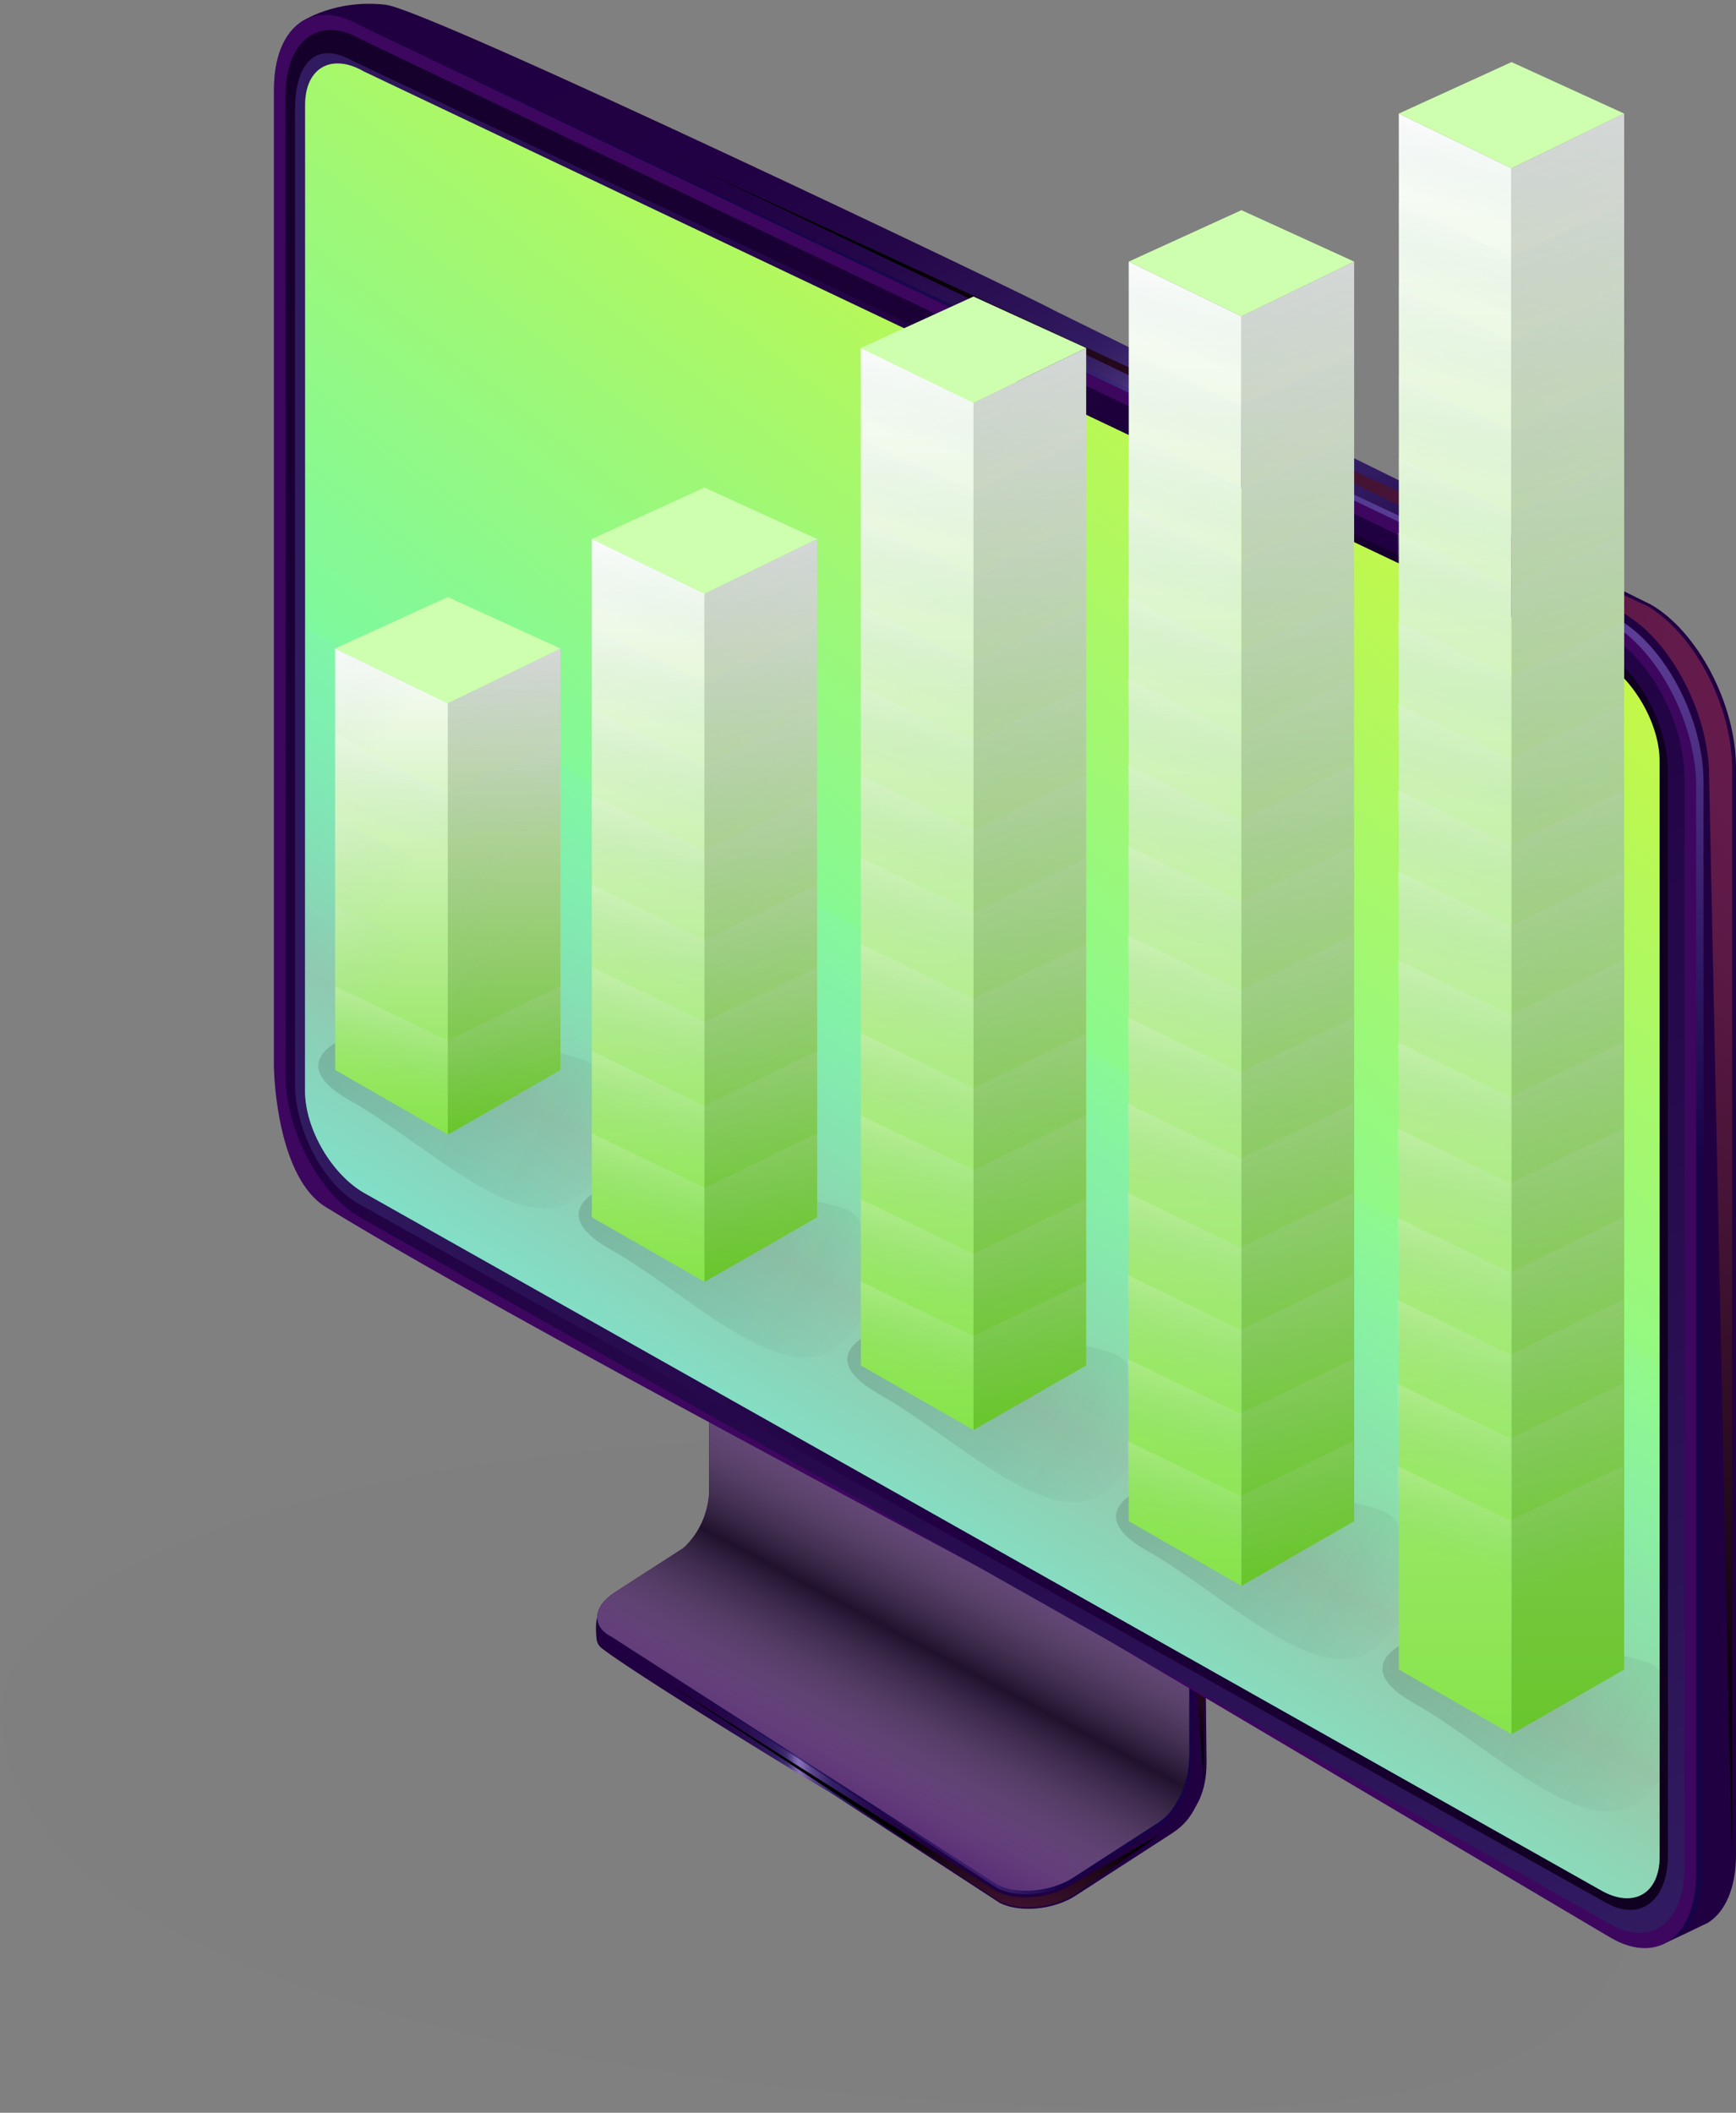 <svg width="420" height="511" fill="none" xmlns="http://www.w3.org/2000/svg"><rect width="100%" height="100%" fill="#808080" stroke="none"/><path opacity=".05" d="M398 431c0-29.5-71.233-82.353-190.5-83C88.233 347.353.51 378.5.51 414.157c-.373 68.984 162.56 95.279 281.827 95.926C401.604 510.729 398 467.5 398 431z" fill="#666"/><path d="m287.992 430.366-42.987-22.004c-4.847-2.476-13.058-1.722-18.342 1.681l-77.274-19.767c-2.688 1.734-4.794-1.059-4.9.9 0 .066-.556 1.364-.158 5.23a3.205 3.205 0 0 0 1.191 2.185c7.814 6.169 52.814 33.629 54.973 34.728l41.332 26.89c4.847 2.476 13.057 1.721 18.341-1.681l22.885-14.789c4.052-2.582 5.31-4.793 7.138-8.633.622-1.31.913-3.561.609-4.991-.437-2.026-.596 1.377-2.808.251z" fill="url(#a)"/><path style="mix-blend-mode:color-dodge" d="m241.721 459.825-85.657-56.257c-2.291-1.178 85.047 53.887 85.047 53.887 4.847 2.476 13.058 1.721 18.342-1.682 0 0 16.766-9.731 21.295-12.114l-20.686 14.471c-5.284 3.416-13.494 4.171-18.341 1.682v.013z" fill="url(#b)"/><path style="mix-blend-mode:screen" opacity=".6" d="m287.476 426.831-42.987-22.004c-4.847-2.476-72.692-34.583-77.976-31.167l-17.825 11.519c-5.284 3.416-5.629 8.195-.782 10.671l93.391 60.824c4.847 2.476 13.058 1.721 18.342-1.681l19.255-12.313c4.225-2.066 10.158-9.692 8.569-15.835l.013-.014z" fill="url(#c)"/><path d="m257.056 412.135-12.62-8.143c-3.92-2.012-36.181-29.127-54.96-38.078-5.019-2.396-9.402-.384-22.95 7.746l-17.825 11.518c-5.284 3.416-5.628 8.196-.781 10.672l93.324 59.977c4.847 2.476 13.058 1.721 18.342-1.682l20.58-13.306c-5.073-5.442-18.263-26.228-23.11-28.717v.013z" fill="url(#d)"/><path d="m283.225 436.245-41.107-23.726c-4.635-2.675-8.396-9.864-8.396-16.034l-57.568-53.224c0-3.138-3.443-3.39-1.881-4.528.053-.04 3.324-2.264 8.317-1.682 4.331.503 54.178 24.137 56.376 25.394l44.259 19.768c4.635 2.674 8.396 9.863 8.396 16.033l.291 27.989c0 3.284-.503 8.765-4.171 12.552-.994 1.019-3.033.053-3.152.093 1.086-.676 1.867-1.338 1.841-1.417-.146-.305-1.616-.291-3.205-1.205v-.013z" fill="url(#e)"/><path style="mix-blend-mode:color-dodge" d="m282.841 382.345-90.067-41.97c-2.185-1.258 87.802 42.725 87.802 42.725 4.635 2.674 8.396 9.864 8.396 16.033 0 0 2.278 34.173 2.278 30.889v-31.643c0-6.183-3.761-13.359-8.396-16.034h-.013z" fill="url(#f)"/><path style="mix-blend-mode:screen" opacity=".6" d="m281.437 435.623-42.511-21.647c-4.635-2.675-67.354-41.547-67.354-47.73v-20.853c0-6.183 3.761-9.017 8.396-6.342l100.065 44.618c4.635 2.675 8.396 9.864 8.396 16.034v26.268c0 3.363-1.496 7.917-2.966 10.168-.225.397-.239.411-.53.821a7.43 7.43 0 0 1-1.046-.397c-.57-.265-1.285-.278-2.45-.953v.013z" fill="url(#g)"/><path d="m268.207 439.793-30.022-25.42c-3.748-2.158-44.113-23.634-61.528-34.371-4.661-2.873-5.085 2.568-5.085 1.377v-35.986c0-6.183 3.761-9.017 8.396-6.342l99.337 45.016c4.635 2.674 8.396 9.863 8.396 16.033v21.872c0 3.112.305 8.395-3.205 14.167-.874 1.43-1.841 3.072-4.595 4.872-.159.106-11.509-1.138-11.681-1.231l-.013.013z" fill="url(#h)"/><path d="M162.143 376.917s9.521-4.714 9.521-17.94c0-13.227 4.53 3.733 4.53 3.733l-2.239 21.873-11.812-7.666z" fill="url(#i)"/><path style="mix-blend-mode:multiply" d="M287.714 421.986v-21.873c0-6.183-3.761-13.359-8.396-16.033l-99.337-45.016c-4.635-2.675-8.396.159-8.396 6.342v16.629c-.901 6.58-4.211 10.579-6.635 12.671l-16.236 10.486c-5.284 3.416-5.628 8.195-.781 10.671l93.324 59.977c4.847 2.476 13.058 1.721 18.342-1.681l20.58-13.306c2.542-1.722 3.496-3.31 4.344-4.687 3.509-5.786 3.204-11.069 3.204-14.167l-.013-.013z" fill="url(#j)"/><path d="m399.38 464.168-136.775-80.949c-11.376-6.567-20.606-24.189-20.606-39.362L77.532 16.367c0-7.719-8.436-8.328-4.595-11.095.145-.106 8.158-5.548 20.407-4.118 10.635 1.245 156.164 70.728 161.54 73.84l144.51 71.217C410.769 152.778 420 170.4 420 185.573v263.025c0 8.063-2.609 13.809-6.754 16.431-.252.158-10.926 5.229-11.191 5.322-3.681 1.231 2.318-3.31-2.661-6.183h-.014z" fill="url(#k)"/><path style="mix-blend-mode:color-dodge" d="M398.453 146.516 161.851 37.617C156.475 34.52 392.878 148.37 392.878 148.37c11.376 6.567 20.606 24.19 20.606 39.363 0 0 5.576 269.22 5.576 261.17V185.878c0-15.173-9.231-32.795-20.607-39.362z" fill="url(#l)"/><path style="mix-blend-mode:screen" opacity=".6" d="m391.54 467.743-136.775-80.949c-11.376-6.567-188.476-113.453-188.476-128.626V21.624c0-15.16 9.23-22.138 20.606-15.57L391.54 149.786c11.376 6.567 20.607 24.19 20.607 39.362v263.025c0 15.173-9.231 22.137-20.607 15.57z" fill="url(#m)"/><path d="m389.753 468.71-136.776-80.949c-9.204-5.31-131.464-69.51-174.2-95.844-11.415-7.044-12.488-30.836-12.488-33.749V21.624c0-15.16 9.23-22.138 20.606-15.57l302.858 144.699c11.376 6.567 20.606 24.189 20.606 39.362v263.024c0 15.173-9.23 22.138-20.606 15.571z" fill="url(#n)"/><path d="M69.096 259.955V23.08c0-13.293 8.092-19.41 18.064-13.65l302.315 144.394c9.972 5.759 18.063 21.21 18.063 34.503v263.356c0 13.293-8.091 19.409-18.063 13.65L87.16 294.459c-9.972-5.76-18.064-21.211-18.064-34.504z" fill="url(#o)"/><path d="M71.374 262.127V26.628c0-12.194 5.655-16.682 14.011-11.863l303.017 143.057c8.343 4.82 15.123 17.755 15.123 28.877v261.992c0 11.134-6.767 16.245-15.123 11.426L86.498 291.003c-8.343-4.819-15.124-17.755-15.124-28.876z" fill="url(#p)"/><path d="M88.06 17.294c-7.866-4.541-14.25-.9-14.25 8.116v238.517c0 9.03 6.384 20.032 14.25 24.574l299.203 168.65c7.866 4.541 14.25.9 14.25-8.116V184.038c0-9.03-6.384-20.032-14.25-24.574L88.061 17.294z" fill="url(#q)"/><path opacity=".62" d="M73.81 151.666v112.261c0 9.03 6.384 20.032 14.25 24.574l299.203 168.65c7.866 4.541 14.25.9 14.25-8.116V329.544" fill="url(#r)"/><path d="M86.79 249.649s-20.683 6.132-1.924 16.644c18.758 10.513 42.396 34.914 55.543 22.651 13.147-12.262 7.474-29.13 1.949-32.109-5.524-2.978-46.617-9.991-55.555-7.186h-.013z" fill="url(#s)" style="mix-blend-mode:multiply" opacity=".16"/><path d="M108.344 274.429 81.081 258.79V156.854l27.263 13.23v104.345z" fill="url(#t)"/><path d="m108.344 274.429 27.25-15.639V156.854l-27.25 13.23v104.345z" fill="url(#u)"/><path d="m81.081 156.854 27.263 13.231 27.25-13.231-27.25-12.449-27.263 12.449z" fill="#CEFFAF"/><g opacity=".5"><g opacity=".43"><path d="M108.344 274.429 81.081 258.79v-20.305l27.263 13.231v22.713z" fill="url(#v)"/><path d="m108.344 274.429 27.25-15.639v-20.305l-27.25 13.231v22.713z" fill="url(#w)"/></g><g opacity=".43"><path d="M108.344 254.559 81.081 238.92v-20.305l27.263 13.231v22.713z" fill="url(#x)"/><path d="m108.344 254.559 27.25-15.639v-20.305l-27.25 13.231v22.713z" fill="url(#y)"/></g><g opacity=".43"><path d="m108.344 234.253-27.263-15.639v-20.305l27.263 13.23v22.714z" fill="url(#z)"/><path d="m108.344 234.253 27.25-15.639v-20.305l-27.25 13.23v22.714z" fill="url(#A)"/></g><g opacity=".43"><path d="m108.344 214.382-27.263-15.639v-20.305l27.263 13.23v22.714z" fill="url(#B)"/><path d="m108.344 214.382 27.25-15.639v-20.305l-27.25 13.23v22.714z" fill="url(#C)"/></g><g opacity=".43"><path d="m108.344 192.798-27.263-15.639v-20.305l27.263 13.23v22.714z" fill="url(#D)"/><path d="m108.344 192.798 27.25-15.639v-20.305l-27.25 13.23v22.714z" fill="url(#E)"/></g></g><path d="M149.79 285.649s-20.683 6.132-1.924 16.644c18.758 10.513 42.396 34.914 55.543 22.651 13.147-12.262 7.474-29.13 1.949-32.109-5.524-2.978-46.617-9.991-55.555-7.186h-.013z" fill="url(#F)" style="mix-blend-mode:multiply" opacity=".16"/><path d="m170.45 310.04-27.263-15.626V130.369L170.45 143.6v166.44z" fill="url(#G)"/><path d="m170.45 310.04 27.25-15.626V130.369L170.45 143.6v166.44z" fill="url(#H)"/><path d="M143.187 130.369 170.45 143.6l27.25-13.231-27.25-12.449-27.263 12.449z" fill="#CEFFAF"/><g opacity=".5"><g opacity=".43"><path d="m170.45 310.04-27.263-15.639v-20.293l27.263 13.231v22.701z" fill="url(#I)"/><path d="m170.45 310.04 27.25-15.639v-20.293l-27.25 13.231v22.701z" fill="url(#J)"/></g><g opacity=".43"><path d="m170.45 290.169-27.263-15.639v-20.305l27.263 13.23v22.714z" fill="url(#K)"/><path d="m170.45 290.169 27.25-15.639v-20.305l-27.25 13.23v22.714z" fill="url(#L)"/></g><g opacity=".43"><path d="m170.45 269.863-27.263-15.638v-20.293l27.263 13.23v22.701z" fill="url(#M)"/><path d="m170.45 269.863 27.25-15.638v-20.293l-27.25 13.23v22.701z" fill="url(#N)"/></g><g opacity=".43"><path d="m170.45 249.992-27.263-15.639v-20.305l27.263 13.231v22.713z" fill="url(#O)"/><path d="m170.45 249.992 27.25-15.639v-20.305l-27.25 13.231v22.713z" fill="url(#P)"/></g><g opacity=".43"><path d="m170.45 228.409-27.263-15.627v-20.305l27.263 13.231v22.701z" fill="url(#Q)"/><path d="m170.45 228.409 27.25-15.627v-20.305l-27.25 13.231v22.701z" fill="url(#R)"/></g><g opacity=".43"><path d="m170.45 207.57-27.263-15.639v-20.306l27.263 13.231v22.714z" fill="url(#S)"/><path d="m170.45 207.57 27.25-15.639v-20.306l-27.25 13.231v22.714z" fill="url(#T)"/></g><g opacity=".43"><path d="m170.45 187.698-27.263-15.638v-20.306l27.263 13.231v22.713z" fill="url(#U)"/><path d="m170.45 187.698 27.25-15.638v-20.306l-27.25 13.231v22.713z" fill="url(#V)"/></g><g opacity=".43"><path d="m170.45 166.114-27.263-15.638V130.17l27.263 13.231v22.713z" fill="url(#W)"/><path d="m170.45 166.114 27.25-15.638V130.17l-27.25 13.231v22.713z" fill="url(#X)"/></g></g><path d="M214.79 320.649s-20.683 6.132-1.924 16.644c18.758 10.513 42.396 34.914 55.543 22.651 13.147-12.262 7.474-29.13 1.949-32.109-5.524-2.978-46.617-9.991-55.555-7.186h-.013z" fill="url(#Y)" style="mix-blend-mode:multiply" opacity=".16"/><path d="m235.525 345.869-27.263-15.626V84.17l27.263 13.23V345.87z" fill="url(#Z)"/><path d="m235.525 345.869 27.262-15.626V84.17L235.525 97.4V345.87z" fill="url(#aa)"/><path d="m208.262 84.17 27.263 13.23 27.262-13.23-27.262-12.449-27.263 12.449z" fill="#CEFFAF"/><g opacity=".5"><g opacity=".43"><path d="m235.512 345.869-27.262-15.627v-20.305l27.262 13.231v22.701z" fill="url(#ab)"/><path d="m235.512 345.869 27.263-15.627v-20.305l-27.263 13.231v22.701z" fill="url(#ac)"/></g><g opacity=".43"><path d="m235.512 325.998-27.262-15.639v-20.293l27.262 13.231v22.701z" fill="url(#ad)"/><path d="m235.512 325.998 27.263-15.639v-20.293l-27.263 13.231v22.701z" fill="url(#ae)"/></g><g opacity=".43"><path d="m235.512 305.692-27.262-15.626v-20.305l27.262 13.231v22.7z" fill="url(#af)"/><path d="m235.512 305.692 27.263-15.626v-20.305l-27.263 13.231v22.7z" fill="url(#ag)"/></g><g opacity=".43"><path d="m235.512 285.821-27.262-15.638V249.89l27.262 13.23v22.701z" fill="url(#ah)"/><path d="m235.512 285.821 27.263-15.638V249.89l-27.263 13.23v22.701z" fill="url(#ai)"/></g><g opacity=".43"><path d="m235.512 264.25-27.262-15.638v-20.306l27.262 13.231v22.713z" fill="url(#aj)"/><path d="m235.512 264.25 27.263-15.638v-20.306l-27.263 13.231v22.713z" fill="url(#ak)"/></g><g opacity=".43"><path d="M235.512 243.398 208.25 227.76v-20.306l27.262 13.231v22.713z" fill="url(#al)"/><path d="m235.512 243.398 27.263-15.638v-20.306l-27.263 13.231v22.713z" fill="url(#am)"/></g><g opacity=".43"><path d="m235.512 223.528-27.262-15.639v-20.305l27.262 13.231v22.713z" fill="url(#an)"/><path d="m235.512 223.528 27.263-15.639v-20.305l-27.263 13.231v22.713z" fill="url(#ao)"/></g><g opacity=".43"><path d="m235.512 201.943-27.262-15.638v-20.293l27.262 13.23v22.701z" fill="url(#ap)"/><path d="m235.512 201.943 27.263-15.638v-20.293l-27.263 13.23v22.701z" fill="url(#aq)"/></g><g opacity=".43"><path d="m235.512 182.407-27.262-15.638v-20.306l27.262 13.231v22.713z" fill="url(#ar)"/><path d="m235.512 182.407 27.263-15.638v-20.306l-27.263 13.231v22.713z" fill="url(#as)"/></g><g opacity=".43"><path d="m235.512 161.556-27.262-15.639v-20.293l27.262 13.231v22.701z" fill="url(#at)"/><path d="m235.512 161.556 27.263-15.639v-20.293l-27.263 13.231v22.701z" fill="url(#au)"/></g><g opacity=".43"><path d="m235.512 141.685-27.262-15.639v-20.305l27.262 13.231v22.713z" fill="url(#av)"/><path d="m235.512 141.685 27.263-15.639v-20.305l-27.263 13.231v22.713z" fill="url(#aw)"/></g><g opacity=".43"><path d="m235.512 120.102-27.262-15.627V84.17l27.262 13.23v22.702z" fill="url(#ax)"/><path d="m235.512 120.102 27.263-15.627V84.17L235.512 97.4v22.702z" fill="url(#ay)"/></g></g><path d="M279.79 358.649s-20.683 6.132-1.924 16.644c18.758 10.513 42.396 34.914 55.543 22.651 13.147-12.262 7.474-29.13 1.949-32.109-5.524-2.978-46.617-9.991-55.555-7.186h-.013z" fill="url(#az)" style="mix-blend-mode:multiply" opacity=".16"/><path d="m300.351 383.565-27.263-15.639V63.271l27.263 13.23v307.064z" fill="url(#aA)"/><path d="m300.351 383.565 27.262-15.639V63.271L300.351 76.5v307.064z" fill="url(#aB)"/><path d="m273.088 63.27 27.263 13.23 27.262-13.23-27.262-12.437-27.263 12.437z" fill="#CEFFAF"/><g opacity=".5"><g opacity=".43"><path d="m300.102 384.52-27.25-15.638v-20.306l27.25 13.231v22.713z" fill="url(#aC)"/><path d="m300.102 384.52 27.263-15.638v-20.306l-27.263 13.231v22.713z" fill="url(#aD)"/></g><g opacity=".43"><path d="m300.102 364.649-27.25-15.639v-20.305l27.25 13.231v22.713z" fill="url(#aE)"/><path d="m300.102 364.649 27.263-15.639v-20.305l-27.263 13.231v22.713z" fill="url(#aF)"/></g><g opacity=".43"><path d="m300.102 344.344-27.25-15.639V308.4l27.25 13.231v22.713z" fill="url(#aG)"/><path d="m300.102 344.344 27.263-15.639V308.4l-27.263 13.231v22.713z" fill="url(#aH)"/></g><g opacity=".43"><path d="m300.102 324.472-27.25-15.638v-20.306l27.25 13.231v22.713z" fill="url(#aI)"/><path d="m300.102 324.472 27.263-15.638v-20.306l-27.263 13.231v22.713z" fill="url(#aJ)"/></g><g opacity=".43"><path d="m300.102 302.889-27.25-15.639v-20.293l27.25 13.231v22.701z" fill="url(#aK)"/><path d="m300.102 302.889 27.263-15.639v-20.293l-27.263 13.231v22.701z" fill="url(#aL)"/></g><g opacity=".43"><path d="m300.102 282.05-27.25-15.639v-20.305l27.25 13.231v22.713z" fill="url(#aM)"/><path d="m300.102 282.05 27.263-15.639v-20.305l-27.263 13.231v22.713z" fill="url(#aN)"/></g><g opacity=".43"><path d="m300.102 262.178-27.25-15.638v-20.306l27.25 13.231v22.713z" fill="url(#aO)"/><path d="m300.102 262.178 27.263-15.638v-20.306l-27.263 13.231v22.713z" fill="url(#aP)"/></g><g opacity=".43"><path d="m300.102 240.595-27.25-15.639v-20.305l27.25 13.231v22.713z" fill="url(#aQ)"/><path d="m300.102 240.595 27.263-15.639v-20.305l-27.263 13.231v22.713z" fill="url(#aR)"/></g><g opacity=".43"><path d="m300.102 221.047-27.25-15.626v-20.306l27.25 13.231v22.701z" fill="url(#aS)"/><path d="m300.102 221.047 27.263-15.626v-20.306l-27.263 13.231v22.701z" fill="url(#aT)"/></g><g opacity=".43"><path d="m300.102 200.208-27.25-15.639v-20.305l27.25 13.23v22.714z" fill="url(#aU)"/><path d="m300.102 200.208 27.263-15.639v-20.305l-27.263 13.23v22.714z" fill="url(#aV)"/></g><g opacity=".43"><path d="m300.102 180.337-27.25-15.639v-20.305l27.25 13.23v22.714z" fill="url(#aW)"/><path d="m300.102 180.337 27.263-15.639v-20.305l-27.263 13.23v22.714z" fill="url(#aX)"/></g><g opacity=".43"><path d="m300.102 158.753-27.25-15.639v-20.305l27.25 13.23v22.714z" fill="url(#aY)"/><path d="m300.102 158.753 27.263-15.639v-20.305l-27.263 13.23v22.714z" fill="url(#aZ)"/></g><g opacity=".43"><path d="m300.376 140.706-27.263-15.639v-20.305l27.263 13.231v22.713z" fill="url(#ba)"/><path d="m300.376 140.706 27.25-15.639v-20.305l-27.25 13.231v22.713z" fill="url(#bb)"/></g><g opacity=".43"><path d="m300.376 120.835-27.263-15.638V84.891l27.263 13.23v22.714z" fill="url(#bc)"/><path d="m300.376 120.835 27.25-15.638V84.891l-27.25 13.23v22.714z" fill="url(#bd)"/></g><g opacity=".43"><path d="m300.376 99.251-27.263-15.639V63.307l27.263 13.23v22.714z" fill="url(#be)"/><path d="m300.376 99.251 27.25-15.639V63.307l-27.25 13.23v22.714z" fill="url(#bf)"/></g></g><path d="M344.253 395.448s-20.683 6.131-1.924 16.644c18.758 10.512 42.396 34.913 55.543 22.651 13.147-12.263 7.473-29.13 1.949-32.109-5.525-2.979-46.617-9.991-55.556-7.186h-.012z" fill="url(#bg)" style="mix-blend-mode:multiply" opacity=".16"/><path d="m365.693 419.439-27.263-15.638V27.468l27.263 13.23V419.44z" fill="url(#bh)"/><path d="m365.693 419.439 27.25-15.638V27.468l-27.25 13.23V419.44z" fill="url(#bi)"/><path d="m338.43 27.468 27.263 13.23 27.25-13.23-27.25-12.449-27.263 12.449z" fill="#CEFFAF"/><g opacity=".5"><g opacity=".43"><path d="m365.382 390.521-27.262-15.639v-20.305l27.262 13.23v22.714z" fill="url(#bj)"/><path d="m365.382 390.521 27.25-15.639v-20.305l-27.25 13.23v22.714z" fill="url(#bk)"/></g><g opacity=".43"><path d="m365.382 370.65-27.262-15.639v-20.305l27.262 13.23v22.714z" fill="url(#bl)"/><path d="m365.382 370.65 27.25-15.639v-20.305l-27.25 13.23v22.714z" fill="url(#bm)"/></g><g opacity=".43"><path d="m365.382 350.344-27.262-15.638V314.4l27.262 13.231v22.713z" fill="url(#bn)"/><path d="m365.382 350.344 27.25-15.638V314.4l-27.25 13.231v22.713z" fill="url(#bo)"/></g><g opacity=".43"><path d="m365.382 330.473-27.262-15.639v-20.305l27.262 13.231v22.713z" fill="url(#bp)"/><path d="m365.382 330.473 27.25-15.639v-20.305l-27.25 13.231v22.713z" fill="url(#bq)"/></g><g opacity=".43"><path d="M365.382 308.889 338.12 293.25v-20.293l27.262 13.231v22.701z" fill="url(#br)"/><path d="m365.382 308.889 27.25-15.639v-20.293l-27.25 13.231v22.701z" fill="url(#bs)"/></g><g opacity=".43"><path d="m365.382 288.05-27.262-15.638v-20.306l27.262 13.231v22.713z" fill="url(#bt)"/><path d="m365.382 288.05 27.25-15.638v-20.306l-27.25 13.231v22.713z" fill="url(#bu)"/></g><g opacity=".43"><path d="M365.382 268.179 338.12 252.54v-20.305l27.262 13.231v22.713z" fill="url(#bv)"/><path d="m365.382 268.179 27.25-15.639v-20.305l-27.25 13.231v22.713z" fill="url(#bw)"/></g><g opacity=".43"><path d="m365.382 246.595-27.262-15.639v-20.305l27.262 13.231v22.713z" fill="url(#bx)"/><path d="m365.382 246.595 27.25-15.639v-20.305l-27.25 13.231v22.713z" fill="url(#by)"/></g><g opacity=".43"><path d="m365.382 227.047-27.262-15.626v-20.306l27.262 13.231v22.701z" fill="url(#bz)"/><path d="m365.382 227.047 27.25-15.626v-20.306l-27.25 13.231v22.701z" fill="url(#bA)"/></g><g opacity=".43"><path d="m365.382 206.208-27.262-15.639v-20.305l27.262 13.23v22.714z" fill="url(#bB)"/><path d="m365.382 206.208 27.25-15.639v-20.305l-27.25 13.23v22.714z" fill="url(#bC)"/></g><g opacity=".43"><path d="m365.382 186.337-27.262-15.639v-20.305l27.262 13.231v22.713z" fill="url(#bD)"/><path d="m365.382 186.337 27.25-15.639v-20.305l-27.25 13.231v22.713z" fill="url(#bE)"/></g><g opacity=".43"><path d="m365.382 164.753-27.262-15.639v-20.305l27.262 13.231v22.713z" fill="url(#bF)"/><path d="m365.382 164.753 27.25-15.639v-20.305l-27.25 13.231v22.713z" fill="url(#bG)"/></g><g opacity=".43"><path d="m365.643 146.706-27.263-15.638v-20.306l27.263 13.231v22.713z" fill="url(#bH)"/><path d="m365.643 146.706 27.263-15.638v-20.306l-27.263 13.231v22.713z" fill="url(#bI)"/></g><g opacity=".43"><path d="m365.643 126.836-27.263-15.639V90.892l27.263 13.23v22.714z" fill="url(#bJ)"/><path d="m365.643 126.836 27.263-15.639V90.892l-27.263 13.23v22.714z" fill="url(#bK)"/></g><g opacity=".43"><path d="M365.643 105.252 338.38 89.613V69.308l27.263 13.23v22.714z" fill="url(#bL)"/><path d="m365.643 105.252 27.263-15.639V69.308l-27.263 13.23v22.714z" fill="url(#bM)"/></g><g opacity=".43"><path d="M365.643 84.983 338.38 69.345V49.052l27.263 13.218v22.713z" fill="url(#bN)"/><path d="m365.643 84.983 27.263-15.638V49.052L365.643 62.27v22.713z" fill="url(#bO)"/></g><g opacity=".43"><path d="M365.643 63.4 338.38 47.772V27.468l27.263 13.23V63.4z" fill="url(#bP)"/><path d="m365.643 63.4 27.263-15.627V27.468l-27.263 13.23V63.4z" fill="url(#bQ)"/></g></g><defs><linearGradient id="av" x1="226.437" y1="109.774" x2="220.481" y2="127.996" gradientUnits="userSpaceOnUse"><stop stop-color="#FCFCFC"/><stop offset="1" stop-color="#83BBBF" stop-opacity="0"/></linearGradient><linearGradient id="a" x1="142.478" y1="428.845" x2="238.314" y2="424.024" gradientUnits="userSpaceOnUse"><stop offset=".06" stop-color="#200041"/><stop offset=".26" stop-color="#210143"/><stop offset=".36" stop-color="#25084A"/><stop offset=".43" stop-color="#2C1357"/><stop offset=".47" stop-color="#311B61"/><stop offset=".48" stop-color="#351F65"/><stop offset=".5" stop-color="#422C72"/><stop offset=".51" stop-color="#574188"/><stop offset=".52" stop-color="#755FA6"/><stop offset=".53" stop-color="#8770B8"/><stop offset=".54" stop-color="#7D66AE"/><stop offset=".56" stop-color="#5C458C"/><stop offset=".59" stop-color="#442E74"/><stop offset=".61" stop-color="#351F66"/><stop offset=".63" stop-color="#311B61"/><stop offset=".67" stop-color="#2A1054"/><stop offset=".75" stop-color="#220446"/><stop offset=".81" stop-color="#200041"/><stop offset="1" stop-color="#200041"/></linearGradient><linearGradient id="bP" x1="356.568" y1="31.489" x2="350.611" y2="49.723" gradientUnits="userSpaceOnUse"><stop stop-color="#FCFCFC"/><stop offset="1" stop-color="#83BBBF" stop-opacity="0"/></linearGradient><linearGradient id="d" x1="250.34" y1="443.844" x2="67.186" y2="291.547" gradientUnits="userSpaceOnUse"><stop offset=".19" stop-color="#3D065F"/><stop offset=".93" stop-color="#3D065F"/></linearGradient><linearGradient id="e" x1="204.468" y1="317.324" x2="252.02" y2="399.699" gradientUnits="userSpaceOnUse"><stop offset=".06" stop-color="#200041"/><stop offset=".26" stop-color="#210143"/><stop offset=".36" stop-color="#25084A"/><stop offset=".43" stop-color="#2C1357"/><stop offset=".47" stop-color="#311B61"/><stop offset=".48" stop-color="#351F65"/><stop offset=".5" stop-color="#422C72"/><stop offset=".51" stop-color="#574188"/><stop offset=".52" stop-color="#755FA6"/><stop offset=".53" stop-color="#8770B8"/><stop offset=".54" stop-color="#7D66AE"/><stop offset=".56" stop-color="#5C458C"/><stop offset=".59" stop-color="#442E74"/><stop offset=".61" stop-color="#351F66"/><stop offset=".63" stop-color="#311B61"/><stop offset=".67" stop-color="#2A1054"/><stop offset=".75" stop-color="#220446"/><stop offset=".81" stop-color="#200041"/><stop offset="1" stop-color="#200041"/></linearGradient><linearGradient id="bO" x1="371.627" y1="47.426" x2="385.29" y2="82.466" gradientUnits="userSpaceOnUse"><stop stop-color="#D8D8D8"/><stop offset=".8" stop-color="#83BBBF" stop-opacity="0"/></linearGradient><linearGradient id="bN" x1="356.568" y1="53.073" x2="350.611" y2="71.294" gradientUnits="userSpaceOnUse"><stop stop-color="#FCFCFC"/><stop offset="1" stop-color="#83BBBF" stop-opacity="0"/></linearGradient><linearGradient id="h" x1="273.133" y1="404.655" x2="47.758" y2="334.094" gradientUnits="userSpaceOnUse"><stop offset=".19" stop-color="#3D065F"/><stop offset=".93" stop-color="#3D065F"/></linearGradient><linearGradient id="i" x1="162.143" y1="369.264" x2="176.194" y2="369.264" gradientUnits="userSpaceOnUse"><stop offset=".19" stop-color="#3D065F"/><stop offset=".93" stop-color="#3D065F"/></linearGradient><linearGradient id="j" x1="248.461" y1="349.802" x2="196.886" y2="446.013" gradientUnits="userSpaceOnUse"><stop stop-color="#fff" stop-opacity="0"/><stop offset=".5" stop-color="#20112D"/><stop offset="1" stop-color="#EEEAF1" stop-opacity="0"/></linearGradient><linearGradient id="k" x1="147.284" y1="-53.407" x2="335.692" y2="273.01" gradientUnits="userSpaceOnUse"><stop offset=".06" stop-color="#200041"/><stop offset=".26" stop-color="#210143"/><stop offset=".36" stop-color="#25084A"/><stop offset=".43" stop-color="#2C1357"/><stop offset=".47" stop-color="#311B61"/><stop offset=".48" stop-color="#351F65"/><stop offset=".5" stop-color="#422C72"/><stop offset=".51" stop-color="#574188"/><stop offset=".52" stop-color="#755FA6"/><stop offset=".53" stop-color="#8770B8"/><stop offset=".54" stop-color="#7D66AE"/><stop offset=".56" stop-color="#5C458C"/><stop offset=".59" stop-color="#442E74"/><stop offset=".61" stop-color="#351F66"/><stop offset=".63" stop-color="#311B61"/><stop offset=".67" stop-color="#2A1054"/><stop offset=".75" stop-color="#220446"/><stop offset=".81" stop-color="#200041"/><stop offset="1" stop-color="#200041"/></linearGradient><linearGradient id="bM" x1="371.627" y1="67.682" x2="385.29" y2="102.734" gradientUnits="userSpaceOnUse"><stop stop-color="#D8D8D8"/><stop offset=".8" stop-color="#83BBBF" stop-opacity="0"/></linearGradient><linearGradient id="bL" x1="356.568" y1="73.341" x2="350.611" y2="91.563" gradientUnits="userSpaceOnUse"><stop stop-color="#FCFCFC"/><stop offset="1" stop-color="#83BBBF" stop-opacity="0"/></linearGradient><linearGradient id="n" x1="390.494" y1="285.019" x2="-371.457" y2="46.436" gradientUnits="userSpaceOnUse"><stop offset=".19" stop-color="#3D065F"/><stop offset=".93" stop-color="#3D065F"/></linearGradient><linearGradient id="o" x1="363.836" y1="489.297" x2="76.574" y2="-117.847" gradientUnits="userSpaceOnUse"><stop stop-color="#311B61"/><stop offset=".2" stop-color="#290E52"/><stop offset=".49" stop-color="#200041"/><stop offset="1" stop-color="#0F001F"/></linearGradient><linearGradient id="p" x1="71.374" y1="237.394" x2="403.525" y2="237.394" gradientUnits="userSpaceOnUse"><stop stop-color="#311B61"/><stop offset=".2" stop-color="#290E52"/><stop offset=".49" stop-color="#200041"/><stop offset="1" stop-color="#0F001F"/></linearGradient><linearGradient id="q" x1="305.91" y1="-103.331" x2="-32.562" y2="330.365" gradientUnits="userSpaceOnUse"><stop stop-color="#FFF800"/><stop offset="1" stop-color="#30F9FC"/></linearGradient><linearGradient id="r" x1="179.783" y1="399.253" x2="283.32" y2="225.774" gradientUnits="userSpaceOnUse"><stop offset=".01" stop-color="#88FAE5"/><stop offset=".43" stop-color="#AAAAA9"/><stop offset=".9" stop-color="#7DF6EB" stop-opacity="0"/></linearGradient><linearGradient id="s" x1="82.037" y1="247.202" x2="151.037" y2="289.202" gradientUnits="userSpaceOnUse"><stop stop-color="#1D1D1B"/><stop offset="1" stop-color="#1D1D1B" stop-opacity="0"/></linearGradient><linearGradient id="t" x1="94.713" y1="156.854" x2="94.713" y2="274.429" gradientUnits="userSpaceOnUse"><stop stop-color="#FCFCFC"/><stop offset="1" stop-color="#87E44B"/></linearGradient><linearGradient id="u" x1="121.969" y1="156.854" x2="121.969" y2="274.429" gradientUnits="userSpaceOnUse"><stop stop-color="#D8D8D8"/><stop offset="1" stop-color="#69C62C"/></linearGradient><linearGradient id="v" x1="99.269" y1="242.519" x2="93.312" y2="260.74" gradientUnits="userSpaceOnUse"><stop stop-color="#FCFCFC"/><stop offset="1" stop-color="#83BBBF" stop-opacity="0"/></linearGradient><linearGradient id="w" x1="114.328" y1="236.859" x2="127.991" y2="271.912" gradientUnits="userSpaceOnUse"><stop stop-color="#D8D8D8"/><stop offset=".8" stop-color="#83BBBF" stop-opacity="0"/></linearGradient><linearGradient id="x" x1="66.854" y1="222.636" x2="93.306" y2="240.875" gradientUnits="userSpaceOnUse"><stop stop-color="#FCFCFC"/><stop offset="1" stop-color="#83BBBF" stop-opacity="0"/></linearGradient><linearGradient id="y" x1="66.854" y1="216.989" x2="127.989" y2="252.052" gradientUnits="userSpaceOnUse"><stop stop-color="#D8D8D8"/><stop offset=".8" stop-color="#83BBBF" stop-opacity="0"/></linearGradient><linearGradient id="z" x1="66.854" y1="202.342" x2="93.306" y2="220.569" gradientUnits="userSpaceOnUse"><stop stop-color="#FCFCFC"/><stop offset="1" stop-color="#83BBBF" stop-opacity="0"/></linearGradient><linearGradient id="A" x1="66.854" y1="196.683" x2="127.989" y2="231.746" gradientUnits="userSpaceOnUse"><stop stop-color="#D8D8D8"/><stop offset=".8" stop-color="#83BBBF" stop-opacity="0"/></linearGradient><linearGradient id="B" x1="99.269" y1="182.459" x2="93.312" y2="200.692" gradientUnits="userSpaceOnUse"><stop stop-color="#FCFCFC"/><stop offset="1" stop-color="#83BBBF" stop-opacity="0"/></linearGradient><linearGradient id="C" x1="66.854" y1="176.812" x2="68.095" y2="211.862" gradientUnits="userSpaceOnUse"><stop stop-color="#D8D8D8"/><stop offset=".8" stop-color="#83BBBF" stop-opacity="0"/></linearGradient><linearGradient id="D" x1="66.854" y1="160.887" x2="93.306" y2="179.114" gradientUnits="userSpaceOnUse"><stop stop-color="#FCFCFC"/><stop offset="1" stop-color="#83BBBF" stop-opacity="0"/></linearGradient><linearGradient id="E" x1="66.854" y1="155.228" x2="68.095" y2="190.278" gradientUnits="userSpaceOnUse"><stop stop-color="#D8D8D8"/><stop offset=".8" stop-color="#83BBBF" stop-opacity="0"/></linearGradient><linearGradient id="F" x1="145.037" y1="283.202" x2="214.037" y2="325.202" gradientUnits="userSpaceOnUse"><stop stop-color="#1D1D1B"/><stop offset="1" stop-color="#1D1D1B" stop-opacity="0"/></linearGradient><linearGradient id="G" x1="156.819" y1="130.369" x2="156.819" y2="310.04" gradientUnits="userSpaceOnUse"><stop stop-color="#FCFCFC"/><stop offset="1" stop-color="#87E44B"/></linearGradient><linearGradient id="H" x1="184.075" y1="130.369" x2="184.075" y2="310.04" gradientUnits="userSpaceOnUse"><stop stop-color="#D8D8D8"/><stop offset="1" stop-color="#69C62C"/></linearGradient><linearGradient id="I" x1="161.375" y1="278.13" x2="155.418" y2="296.351" gradientUnits="userSpaceOnUse"><stop stop-color="#FCFCFC"/><stop offset="1" stop-color="#83BBBF" stop-opacity="0"/></linearGradient><linearGradient id="J" x1="176.434" y1="272.482" x2="190.097" y2="307.523" gradientUnits="userSpaceOnUse"><stop stop-color="#D8D8D8"/><stop offset=".8" stop-color="#83BBBF" stop-opacity="0"/></linearGradient><linearGradient id="K" x1="161.375" y1="258.258" x2="155.418" y2="276.48" gradientUnits="userSpaceOnUse"><stop stop-color="#FCFCFC"/><stop offset="1" stop-color="#83BBBF" stop-opacity="0"/></linearGradient><linearGradient id="L" x1="176.434" y1="252.599" x2="190.097" y2="287.651" gradientUnits="userSpaceOnUse"><stop stop-color="#D8D8D8"/><stop offset=".8" stop-color="#83BBBF" stop-opacity="0"/></linearGradient><linearGradient id="M" x1="161.375" y1="237.953" x2="155.418" y2="256.174" gradientUnits="userSpaceOnUse"><stop stop-color="#FCFCFC"/><stop offset="1" stop-color="#83BBBF" stop-opacity="0"/></linearGradient><linearGradient id="N" x1="176.434" y1="232.306" x2="190.097" y2="267.346" gradientUnits="userSpaceOnUse"><stop stop-color="#D8D8D8"/><stop offset=".8" stop-color="#83BBBF" stop-opacity="0"/></linearGradient><linearGradient id="O" x1="161.375" y1="218.082" x2="155.418" y2="236.303" gradientUnits="userSpaceOnUse"><stop stop-color="#FCFCFC"/><stop offset="1" stop-color="#83BBBF" stop-opacity="0"/></linearGradient><linearGradient id="P" x1="176.434" y1="212.422" x2="190.097" y2="247.475" gradientUnits="userSpaceOnUse"><stop stop-color="#D8D8D8"/><stop offset=".8" stop-color="#83BBBF" stop-opacity="0"/></linearGradient><linearGradient id="Q" x1="161.375" y1="196.498" x2="155.418" y2="214.72" gradientUnits="userSpaceOnUse"><stop stop-color="#FCFCFC"/><stop offset="1" stop-color="#83BBBF" stop-opacity="0"/></linearGradient><linearGradient id="R" x1="176.434" y1="190.851" x2="190.097" y2="225.891" gradientUnits="userSpaceOnUse"><stop stop-color="#D8D8D8"/><stop offset=".8" stop-color="#83BBBF" stop-opacity="0"/></linearGradient><linearGradient id="S" x1="161.375" y1="175.659" x2="155.418" y2="193.88" gradientUnits="userSpaceOnUse"><stop stop-color="#FCFCFC"/><stop offset="1" stop-color="#83BBBF" stop-opacity="0"/></linearGradient><linearGradient id="T" x1="176.434" y1="170" x2="190.097" y2="205.052" gradientUnits="userSpaceOnUse"><stop stop-color="#D8D8D8"/><stop offset=".8" stop-color="#83BBBF" stop-opacity="0"/></linearGradient><linearGradient id="U" x1="161.375" y1="155.776" x2="155.418" y2="174.009" gradientUnits="userSpaceOnUse"><stop stop-color="#FCFCFC"/><stop offset="1" stop-color="#83BBBF" stop-opacity="0"/></linearGradient><linearGradient id="V" x1="176.434" y1="150.128" x2="190.097" y2="185.181" gradientUnits="userSpaceOnUse"><stop stop-color="#D8D8D8"/><stop offset=".8" stop-color="#83BBBF" stop-opacity="0"/></linearGradient><linearGradient id="W" x1="161.375" y1="134.204" x2="155.418" y2="152.425" gradientUnits="userSpaceOnUse"><stop stop-color="#FCFCFC"/><stop offset="1" stop-color="#83BBBF" stop-opacity="0"/></linearGradient><linearGradient id="X" x1="176.434" y1="128.544" x2="190.097" y2="163.597" gradientUnits="userSpaceOnUse"><stop stop-color="#D8D8D8"/><stop offset=".8" stop-color="#83BBBF" stop-opacity="0"/></linearGradient><linearGradient id="Y" x1="210.037" y1="318.202" x2="279.037" y2="360.202" gradientUnits="userSpaceOnUse"><stop stop-color="#1D1D1B"/><stop offset="1" stop-color="#1D1D1B" stop-opacity="0"/></linearGradient><linearGradient id="Z" x1="221.893" y1="84.17" x2="221.893" y2="345.869" gradientUnits="userSpaceOnUse"><stop stop-color="#FCFCFC"/><stop offset="1" stop-color="#87E44B"/></linearGradient><linearGradient id="aa" x1="249.156" y1="84.17" x2="249.156" y2="345.869" gradientUnits="userSpaceOnUse"><stop stop-color="#D8D8D8"/><stop offset="1" stop-color="#69C62C"/></linearGradient><linearGradient id="ab" x1="226.437" y1="313.958" x2="220.481" y2="332.179" gradientUnits="userSpaceOnUse"><stop stop-color="#FCFCFC"/><stop offset="1" stop-color="#83BBBF" stop-opacity="0"/></linearGradient><linearGradient id="ac" x1="241.496" y1="308.311" x2="255.171" y2="343.351" gradientUnits="userSpaceOnUse"><stop stop-color="#D8D8D8"/><stop offset=".8" stop-color="#83BBBF" stop-opacity="0"/></linearGradient><linearGradient id="ad" x1="226.437" y1="294.087" x2="220.481" y2="312.308" gradientUnits="userSpaceOnUse"><stop stop-color="#FCFCFC"/><stop offset="1" stop-color="#83BBBF" stop-opacity="0"/></linearGradient><linearGradient id="ae" x1="241.496" y1="288.44" x2="255.171" y2="323.48" gradientUnits="userSpaceOnUse"><stop stop-color="#D8D8D8"/><stop offset=".8" stop-color="#83BBBF" stop-opacity="0"/></linearGradient><linearGradient id="af" x1="226.437" y1="273.782" x2="220.481" y2="292.003" gradientUnits="userSpaceOnUse"><stop stop-color="#FCFCFC"/><stop offset="1" stop-color="#83BBBF" stop-opacity="0"/></linearGradient><linearGradient id="ag" x1="241.496" y1="268.135" x2="255.171" y2="303.175" gradientUnits="userSpaceOnUse"><stop stop-color="#D8D8D8"/><stop offset=".8" stop-color="#83BBBF" stop-opacity="0"/></linearGradient><linearGradient id="ah" x1="226.437" y1="253.911" x2="220.481" y2="272.132" gradientUnits="userSpaceOnUse"><stop stop-color="#FCFCFC"/><stop offset="1" stop-color="#83BBBF" stop-opacity="0"/></linearGradient><linearGradient id="ai" x1="241.496" y1="248.264" x2="255.171" y2="283.304" gradientUnits="userSpaceOnUse"><stop stop-color="#D8D8D8"/><stop offset=".8" stop-color="#83BBBF" stop-opacity="0"/></linearGradient><linearGradient id="aj" x1="226.437" y1="232.328" x2="220.481" y2="250.561" gradientUnits="userSpaceOnUse"><stop stop-color="#FCFCFC"/><stop offset="1" stop-color="#83BBBF" stop-opacity="0"/></linearGradient><linearGradient id="ak" x1="241.496" y1="226.68" x2="255.171" y2="261.72" gradientUnits="userSpaceOnUse"><stop stop-color="#D8D8D8"/><stop offset=".8" stop-color="#83BBBF" stop-opacity="0"/></linearGradient><linearGradient id="al" x1="226.437" y1="211.488" x2="220.481" y2="229.709" gradientUnits="userSpaceOnUse"><stop stop-color="#FCFCFC"/><stop offset="1" stop-color="#83BBBF" stop-opacity="0"/></linearGradient><linearGradient id="am" x1="241.496" y1="205.841" x2="255.171" y2="240.881" gradientUnits="userSpaceOnUse"><stop stop-color="#D8D8D8"/><stop offset=".8" stop-color="#83BBBF" stop-opacity="0"/></linearGradient><linearGradient id="an" x1="226.437" y1="191.618" x2="220.481" y2="209.839" gradientUnits="userSpaceOnUse"><stop stop-color="#FCFCFC"/><stop offset="1" stop-color="#83BBBF" stop-opacity="0"/></linearGradient><linearGradient id="ao" x1="241.496" y1="185.958" x2="255.171" y2="221.011" gradientUnits="userSpaceOnUse"><stop stop-color="#D8D8D8"/><stop offset=".8" stop-color="#83BBBF" stop-opacity="0"/></linearGradient><linearGradient id="ap" x1="226.437" y1="170.033" x2="220.481" y2="188.254" gradientUnits="userSpaceOnUse"><stop stop-color="#FCFCFC"/><stop offset="1" stop-color="#83BBBF" stop-opacity="0"/></linearGradient><linearGradient id="aq" x1="241.496" y1="164.386" x2="255.171" y2="199.426" gradientUnits="userSpaceOnUse"><stop stop-color="#D8D8D8"/><stop offset=".8" stop-color="#83BBBF" stop-opacity="0"/></linearGradient><linearGradient id="ar" x1="226.437" y1="150.497" x2="220.481" y2="168.718" gradientUnits="userSpaceOnUse"><stop stop-color="#FCFCFC"/><stop offset="1" stop-color="#83BBBF" stop-opacity="0"/></linearGradient><linearGradient id="as" x1="241.496" y1="144.837" x2="255.171" y2="179.89" gradientUnits="userSpaceOnUse"><stop stop-color="#D8D8D8"/><stop offset=".8" stop-color="#83BBBF" stop-opacity="0"/></linearGradient><linearGradient id="at" x1="226.437" y1="129.645" x2="220.481" y2="147.867" gradientUnits="userSpaceOnUse"><stop stop-color="#FCFCFC"/><stop offset="1" stop-color="#83BBBF" stop-opacity="0"/></linearGradient><linearGradient id="au" x1="241.496" y1="123.998" x2="255.171" y2="159.038" gradientUnits="userSpaceOnUse"><stop stop-color="#D8D8D8"/><stop offset=".8" stop-color="#83BBBF" stop-opacity="0"/></linearGradient><linearGradient id="bK" x1="371.627" y1="89.266" x2="385.29" y2="124.318" gradientUnits="userSpaceOnUse"><stop stop-color="#D8D8D8"/><stop offset=".8" stop-color="#83BBBF" stop-opacity="0"/></linearGradient><linearGradient id="aw" x1="241.496" y1="104.115" x2="255.171" y2="139.167" gradientUnits="userSpaceOnUse"><stop stop-color="#D8D8D8"/><stop offset=".8" stop-color="#83BBBF" stop-opacity="0"/></linearGradient><linearGradient id="ax" x1="226.437" y1="88.191" x2="220.481" y2="106.412" gradientUnits="userSpaceOnUse"><stop stop-color="#FCFCFC"/><stop offset="1" stop-color="#83BBBF" stop-opacity="0"/></linearGradient><linearGradient id="ay" x1="241.496" y1="82.544" x2="255.171" y2="117.584" gradientUnits="userSpaceOnUse"><stop stop-color="#D8D8D8"/><stop offset=".8" stop-color="#83BBBF" stop-opacity="0"/></linearGradient><linearGradient id="az" x1="275.037" y1="356.202" x2="344.037" y2="398.202" gradientUnits="userSpaceOnUse"><stop stop-color="#1D1D1B"/><stop offset="1" stop-color="#1D1D1B" stop-opacity="0"/></linearGradient><linearGradient id="aA" x1="286.72" y1="63.27" x2="286.72" y2="383.565" gradientUnits="userSpaceOnUse"><stop stop-color="#FCFCFC"/><stop offset="1" stop-color="#87E44B"/></linearGradient><linearGradient id="aB" x1="313.982" y1="63.27" x2="313.982" y2="383.565" gradientUnits="userSpaceOnUse"><stop stop-color="#D8D8D8"/><stop offset="1" stop-color="#69C62C"/></linearGradient><linearGradient id="aC" x1="291.04" y1="352.61" x2="285.083" y2="370.831" gradientUnits="userSpaceOnUse"><stop stop-color="#FCFCFC"/><stop offset="1" stop-color="#83BBBF" stop-opacity="0"/></linearGradient><linearGradient id="aD" x1="306.099" y1="346.963" x2="319.761" y2="382.003" gradientUnits="userSpaceOnUse"><stop stop-color="#D8D8D8"/><stop offset=".8" stop-color="#83BBBF" stop-opacity="0"/></linearGradient><linearGradient id="aE" x1="291.04" y1="332.739" x2="285.083" y2="350.96" gradientUnits="userSpaceOnUse"><stop stop-color="#FCFCFC"/><stop offset="1" stop-color="#83BBBF" stop-opacity="0"/></linearGradient><linearGradient id="aF" x1="306.099" y1="327.079" x2="319.761" y2="362.132" gradientUnits="userSpaceOnUse"><stop stop-color="#D8D8D8"/><stop offset=".8" stop-color="#83BBBF" stop-opacity="0"/></linearGradient><linearGradient id="aG" x1="291.04" y1="312.434" x2="285.083" y2="330.655" gradientUnits="userSpaceOnUse"><stop stop-color="#FCFCFC"/><stop offset="1" stop-color="#83BBBF" stop-opacity="0"/></linearGradient><linearGradient id="aH" x1="306.099" y1="306.786" x2="319.761" y2="341.827" gradientUnits="userSpaceOnUse"><stop stop-color="#D8D8D8"/><stop offset=".8" stop-color="#83BBBF" stop-opacity="0"/></linearGradient><linearGradient id="aI" x1="291.04" y1="292.562" x2="285.083" y2="310.783" gradientUnits="userSpaceOnUse"><stop stop-color="#FCFCFC"/><stop offset="1" stop-color="#83BBBF" stop-opacity="0"/></linearGradient><linearGradient id="aJ" x1="306.099" y1="286.902" x2="319.761" y2="321.955" gradientUnits="userSpaceOnUse"><stop stop-color="#D8D8D8"/><stop offset=".8" stop-color="#83BBBF" stop-opacity="0"/></linearGradient><linearGradient id="aK" x1="291.04" y1="270.978" x2="285.083" y2="289.2" gradientUnits="userSpaceOnUse"><stop stop-color="#FCFCFC"/><stop offset="1" stop-color="#83BBBF" stop-opacity="0"/></linearGradient><linearGradient id="aL" x1="306.099" y1="265.331" x2="319.761" y2="300.371" gradientUnits="userSpaceOnUse"><stop stop-color="#D8D8D8"/><stop offset=".8" stop-color="#83BBBF" stop-opacity="0"/></linearGradient><linearGradient id="aM" x1="291.04" y1="250.14" x2="285.083" y2="268.361" gradientUnits="userSpaceOnUse"><stop stop-color="#FCFCFC"/><stop offset="1" stop-color="#83BBBF" stop-opacity="0"/></linearGradient><linearGradient id="aN" x1="306.099" y1="244.48" x2="319.761" y2="279.533" gradientUnits="userSpaceOnUse"><stop stop-color="#D8D8D8"/><stop offset=".8" stop-color="#83BBBF" stop-opacity="0"/></linearGradient><linearGradient id="aO" x1="291.04" y1="230.256" x2="285.083" y2="248.489" gradientUnits="userSpaceOnUse"><stop stop-color="#FCFCFC"/><stop offset="1" stop-color="#83BBBF" stop-opacity="0"/></linearGradient><linearGradient id="aP" x1="306.099" y1="224.608" x2="319.761" y2="259.649" gradientUnits="userSpaceOnUse"><stop stop-color="#D8D8D8"/><stop offset=".8" stop-color="#83BBBF" stop-opacity="0"/></linearGradient><linearGradient id="aQ" x1="291.04" y1="208.685" x2="285.083" y2="226.906" gradientUnits="userSpaceOnUse"><stop stop-color="#FCFCFC"/><stop offset="1" stop-color="#83BBBF" stop-opacity="0"/></linearGradient><linearGradient id="aR" x1="306.099" y1="203.025" x2="319.761" y2="238.078" gradientUnits="userSpaceOnUse"><stop stop-color="#D8D8D8"/><stop offset=".8" stop-color="#83BBBF" stop-opacity="0"/></linearGradient><linearGradient id="aS" x1="291.04" y1="189.137" x2="285.083" y2="207.358" gradientUnits="userSpaceOnUse"><stop stop-color="#FCFCFC"/><stop offset="1" stop-color="#83BBBF" stop-opacity="0"/></linearGradient><linearGradient id="aT" x1="306.099" y1="183.489" x2="319.761" y2="218.53" gradientUnits="userSpaceOnUse"><stop stop-color="#D8D8D8"/><stop offset=".8" stop-color="#83BBBF" stop-opacity="0"/></linearGradient><linearGradient id="aU" x1="291.04" y1="168.297" x2="285.083" y2="186.519" gradientUnits="userSpaceOnUse"><stop stop-color="#FCFCFC"/><stop offset="1" stop-color="#83BBBF" stop-opacity="0"/></linearGradient><linearGradient id="aV" x1="306.099" y1="162.638" x2="319.761" y2="197.69" gradientUnits="userSpaceOnUse"><stop stop-color="#D8D8D8"/><stop offset=".8" stop-color="#83BBBF" stop-opacity="0"/></linearGradient><linearGradient id="aW" x1="291.04" y1="148.426" x2="285.083" y2="166.647" gradientUnits="userSpaceOnUse"><stop stop-color="#FCFCFC"/><stop offset="1" stop-color="#83BBBF" stop-opacity="0"/></linearGradient><linearGradient id="aX" x1="306.099" y1="142.767" x2="319.761" y2="177.819" gradientUnits="userSpaceOnUse"><stop stop-color="#D8D8D8"/><stop offset=".8" stop-color="#83BBBF" stop-opacity="0"/></linearGradient><linearGradient id="aY" x1="291.04" y1="126.842" x2="285.083" y2="145.063" gradientUnits="userSpaceOnUse"><stop stop-color="#FCFCFC"/><stop offset="1" stop-color="#83BBBF" stop-opacity="0"/></linearGradient><linearGradient id="aZ" x1="306.099" y1="121.183" x2="319.761" y2="156.235" gradientUnits="userSpaceOnUse"><stop stop-color="#D8D8D8"/><stop offset=".8" stop-color="#83BBBF" stop-opacity="0"/></linearGradient><linearGradient id="ba" x1="291.3" y1="108.795" x2="285.344" y2="127.017" gradientUnits="userSpaceOnUse"><stop stop-color="#FCFCFC"/><stop offset="1" stop-color="#83BBBF" stop-opacity="0"/></linearGradient><linearGradient id="bb" x1="306.359" y1="103.136" x2="320.022" y2="138.188" gradientUnits="userSpaceOnUse"><stop stop-color="#D8D8D8"/><stop offset=".8" stop-color="#83BBBF" stop-opacity="0"/></linearGradient><linearGradient id="bc" x1="291.3" y1="88.925" x2="285.344" y2="107.146" gradientUnits="userSpaceOnUse"><stop stop-color="#FCFCFC"/><stop offset="1" stop-color="#83BBBF" stop-opacity="0"/></linearGradient><linearGradient id="bd" x1="306.359" y1="83.265" x2="320.022" y2="118.318" gradientUnits="userSpaceOnUse"><stop stop-color="#D8D8D8"/><stop offset=".8" stop-color="#83BBBF" stop-opacity="0"/></linearGradient><linearGradient id="be" x1="291.3" y1="67.341" x2="285.344" y2="85.562" gradientUnits="userSpaceOnUse"><stop stop-color="#FCFCFC"/><stop offset="1" stop-color="#83BBBF" stop-opacity="0"/></linearGradient><linearGradient id="bf" x1="306.359" y1="61.681" x2="320.022" y2="96.734" gradientUnits="userSpaceOnUse"><stop stop-color="#D8D8D8"/><stop offset=".8" stop-color="#83BBBF" stop-opacity="0"/></linearGradient><linearGradient id="bg" x1="339.5" y1="393" x2="408.5" y2="435" gradientUnits="userSpaceOnUse"><stop stop-color="#1D1D1B"/><stop offset="1" stop-color="#1D1D1B" stop-opacity="0"/></linearGradient><linearGradient id="bh" x1="352.061" y1="27.468" x2="352.061" y2="419.439" gradientUnits="userSpaceOnUse"><stop stop-color="#FCFCFC"/><stop offset="1" stop-color="#87E44B"/></linearGradient><linearGradient id="bi" x1="379.318" y1="27.468" x2="379.318" y2="419.439" gradientUnits="userSpaceOnUse"><stop stop-color="#D8D8D8"/><stop offset="1" stop-color="#69C62C"/></linearGradient><linearGradient id="bj" x1="356.307" y1="358.61" x2="350.351" y2="376.832" gradientUnits="userSpaceOnUse"><stop stop-color="#FCFCFC"/><stop offset="1" stop-color="#83BBBF" stop-opacity="0"/></linearGradient><linearGradient id="bk" x1="371.366" y1="352.963" x2="385.029" y2="388.003" gradientUnits="userSpaceOnUse"><stop stop-color="#D8D8D8"/><stop offset=".8" stop-color="#83BBBF" stop-opacity="0"/></linearGradient><linearGradient id="bl" x1="356.307" y1="338.739" x2="350.351" y2="356.96" gradientUnits="userSpaceOnUse"><stop stop-color="#FCFCFC"/><stop offset="1" stop-color="#83BBBF" stop-opacity="0"/></linearGradient><linearGradient id="bm" x1="371.366" y1="333.08" x2="385.029" y2="368.132" gradientUnits="userSpaceOnUse"><stop stop-color="#D8D8D8"/><stop offset=".8" stop-color="#83BBBF" stop-opacity="0"/></linearGradient><linearGradient id="bn" x1="356.307" y1="318.434" x2="350.351" y2="336.655" gradientUnits="userSpaceOnUse"><stop stop-color="#FCFCFC"/><stop offset="1" stop-color="#83BBBF" stop-opacity="0"/></linearGradient><linearGradient id="bo" x1="371.366" y1="312.787" x2="385.029" y2="347.827" gradientUnits="userSpaceOnUse"><stop stop-color="#D8D8D8"/><stop offset=".8" stop-color="#83BBBF" stop-opacity="0"/></linearGradient><linearGradient id="bp" x1="356.307" y1="298.563" x2="350.351" y2="316.784" gradientUnits="userSpaceOnUse"><stop stop-color="#FCFCFC"/><stop offset="1" stop-color="#83BBBF" stop-opacity="0"/></linearGradient><linearGradient id="bq" x1="371.366" y1="292.903" x2="385.029" y2="327.956" gradientUnits="userSpaceOnUse"><stop stop-color="#D8D8D8"/><stop offset=".8" stop-color="#83BBBF" stop-opacity="0"/></linearGradient><linearGradient id="br" x1="356.307" y1="276.978" x2="350.351" y2="295.2" gradientUnits="userSpaceOnUse"><stop stop-color="#FCFCFC"/><stop offset="1" stop-color="#83BBBF" stop-opacity="0"/></linearGradient><linearGradient id="bs" x1="371.366" y1="271.331" x2="385.029" y2="306.371" gradientUnits="userSpaceOnUse"><stop stop-color="#D8D8D8"/><stop offset=".8" stop-color="#83BBBF" stop-opacity="0"/></linearGradient><linearGradient id="bt" x1="356.307" y1="256.14" x2="350.351" y2="274.361" gradientUnits="userSpaceOnUse"><stop stop-color="#FCFCFC"/><stop offset="1" stop-color="#83BBBF" stop-opacity="0"/></linearGradient><linearGradient id="bu" x1="371.366" y1="250.481" x2="385.029" y2="285.533" gradientUnits="userSpaceOnUse"><stop stop-color="#D8D8D8"/><stop offset=".8" stop-color="#83BBBF" stop-opacity="0"/></linearGradient><linearGradient id="bv" x1="356.307" y1="236.256" x2="350.351" y2="254.49" gradientUnits="userSpaceOnUse"><stop stop-color="#FCFCFC"/><stop offset="1" stop-color="#83BBBF" stop-opacity="0"/></linearGradient><linearGradient id="bw" x1="371.366" y1="230.609" x2="385.029" y2="265.649" gradientUnits="userSpaceOnUse"><stop stop-color="#D8D8D8"/><stop offset=".8" stop-color="#83BBBF" stop-opacity="0"/></linearGradient><linearGradient id="bx" x1="356.307" y1="214.685" x2="350.351" y2="232.906" gradientUnits="userSpaceOnUse"><stop stop-color="#FCFCFC"/><stop offset="1" stop-color="#83BBBF" stop-opacity="0"/></linearGradient><linearGradient id="by" x1="371.366" y1="209.025" x2="385.029" y2="244.078" gradientUnits="userSpaceOnUse"><stop stop-color="#D8D8D8"/><stop offset=".8" stop-color="#83BBBF" stop-opacity="0"/></linearGradient><linearGradient id="bz" x1="356.307" y1="195.137" x2="350.351" y2="213.358" gradientUnits="userSpaceOnUse"><stop stop-color="#FCFCFC"/><stop offset="1" stop-color="#83BBBF" stop-opacity="0"/></linearGradient><linearGradient id="bA" x1="371.366" y1="189.489" x2="385.029" y2="224.53" gradientUnits="userSpaceOnUse"><stop stop-color="#D8D8D8"/><stop offset=".8" stop-color="#83BBBF" stop-opacity="0"/></linearGradient><linearGradient id="bB" x1="356.307" y1="174.297" x2="350.351" y2="192.519" gradientUnits="userSpaceOnUse"><stop stop-color="#FCFCFC"/><stop offset="1" stop-color="#83BBBF" stop-opacity="0"/></linearGradient><linearGradient id="bC" x1="371.366" y1="168.638" x2="385.029" y2="203.69" gradientUnits="userSpaceOnUse"><stop stop-color="#D8D8D8"/><stop offset=".8" stop-color="#83BBBF" stop-opacity="0"/></linearGradient><linearGradient id="bD" x1="356.307" y1="154.427" x2="350.351" y2="172.648" gradientUnits="userSpaceOnUse"><stop stop-color="#FCFCFC"/><stop offset="1" stop-color="#83BBBF" stop-opacity="0"/></linearGradient><linearGradient id="bE" x1="371.366" y1="148.767" x2="385.029" y2="183.82" gradientUnits="userSpaceOnUse"><stop stop-color="#D8D8D8"/><stop offset=".8" stop-color="#83BBBF" stop-opacity="0"/></linearGradient><linearGradient id="bF" x1="356.307" y1="132.843" x2="350.351" y2="151.064" gradientUnits="userSpaceOnUse"><stop stop-color="#FCFCFC"/><stop offset="1" stop-color="#83BBBF" stop-opacity="0"/></linearGradient><linearGradient id="bG" x1="371.366" y1="127.183" x2="385.029" y2="162.236" gradientUnits="userSpaceOnUse"><stop stop-color="#D8D8D8"/><stop offset=".8" stop-color="#83BBBF" stop-opacity="0"/></linearGradient><linearGradient id="bH" x1="356.568" y1="114.796" x2="350.611" y2="133.017" gradientUnits="userSpaceOnUse"><stop stop-color="#FCFCFC"/><stop offset="1" stop-color="#83BBBF" stop-opacity="0"/></linearGradient><linearGradient id="bI" x1="371.627" y1="109.136" x2="385.29" y2="144.189" gradientUnits="userSpaceOnUse"><stop stop-color="#D8D8D8"/><stop offset=".8" stop-color="#83BBBF" stop-opacity="0"/></linearGradient><linearGradient id="bJ" x1="356.568" y1="94.925" x2="350.611" y2="113.146" gradientUnits="userSpaceOnUse"><stop stop-color="#FCFCFC"/><stop offset="1" stop-color="#83BBBF" stop-opacity="0"/></linearGradient><linearGradient id="bQ" x1="371.627" y1="25.842" x2="385.29" y2="60.882" gradientUnits="userSpaceOnUse"><stop stop-color="#D8D8D8"/><stop offset=".8" stop-color="#83BBBF" stop-opacity="0"/></linearGradient><radialGradient id="b" cx="0" cy="0" r="1" gradientUnits="userSpaceOnUse" gradientTransform="matrix(32.82 50.758 -50.763 32.823 244.967 498.286)"><stop stop-color="#711F56"/><stop offset=".16" stop-color="#6B1D51"/><stop offset=".36" stop-color="#5C1946"/><stop offset=".58" stop-color="#421232"/><stop offset=".82" stop-color="#1F0818"/><stop offset="1"/></radialGradient><radialGradient id="m" cx="0" cy="0" r="1" gradientUnits="userSpaceOnUse" gradientTransform="matrix(175.856 0 0 175.813 402.042 105.075)"><stop stop-color="#AF8AFC"/><stop offset="1" stop-color="#10054D"/></radialGradient><radialGradient id="l" cx="0" cy="0" r="1" gradientUnits="userSpaceOnUse" gradientTransform="matrix(282.251 0 0 282.183 483.143 152.858)"><stop stop-color="#711F56"/><stop offset=".16" stop-color="#6B1D51"/><stop offset=".36" stop-color="#5C1946"/><stop offset=".58" stop-color="#421232"/><stop offset=".82" stop-color="#1F0818"/><stop offset="1"/></radialGradient><radialGradient id="g" cx="0" cy="0" r="1" gradientUnits="userSpaceOnUse" gradientTransform="matrix(37.306 0 0 37.297 285.013 359.559)"><stop stop-color="#AF8AFC"/><stop offset="1" stop-color="#10054D"/></radialGradient><radialGradient id="f" cx="0" cy="0" r="1" gradientUnits="userSpaceOnUse" gradientTransform="matrix(64.454 0 0 64.439 315.776 365.53)"><stop stop-color="#711F56"/><stop offset=".16" stop-color="#6B1D51"/><stop offset=".36" stop-color="#5C1946"/><stop offset=".58" stop-color="#421232"/><stop offset=".82" stop-color="#1F0818"/><stop offset="1"/></radialGradient><radialGradient id="c" cx="0" cy="0" r="1" gradientUnits="userSpaceOnUse" gradientTransform="matrix(20.756 32.101 -32.104 20.758 223.707 474.331)"><stop stop-color="#AF8AFC"/><stop offset="1" stop-color="#10054D"/></radialGradient></defs></svg>